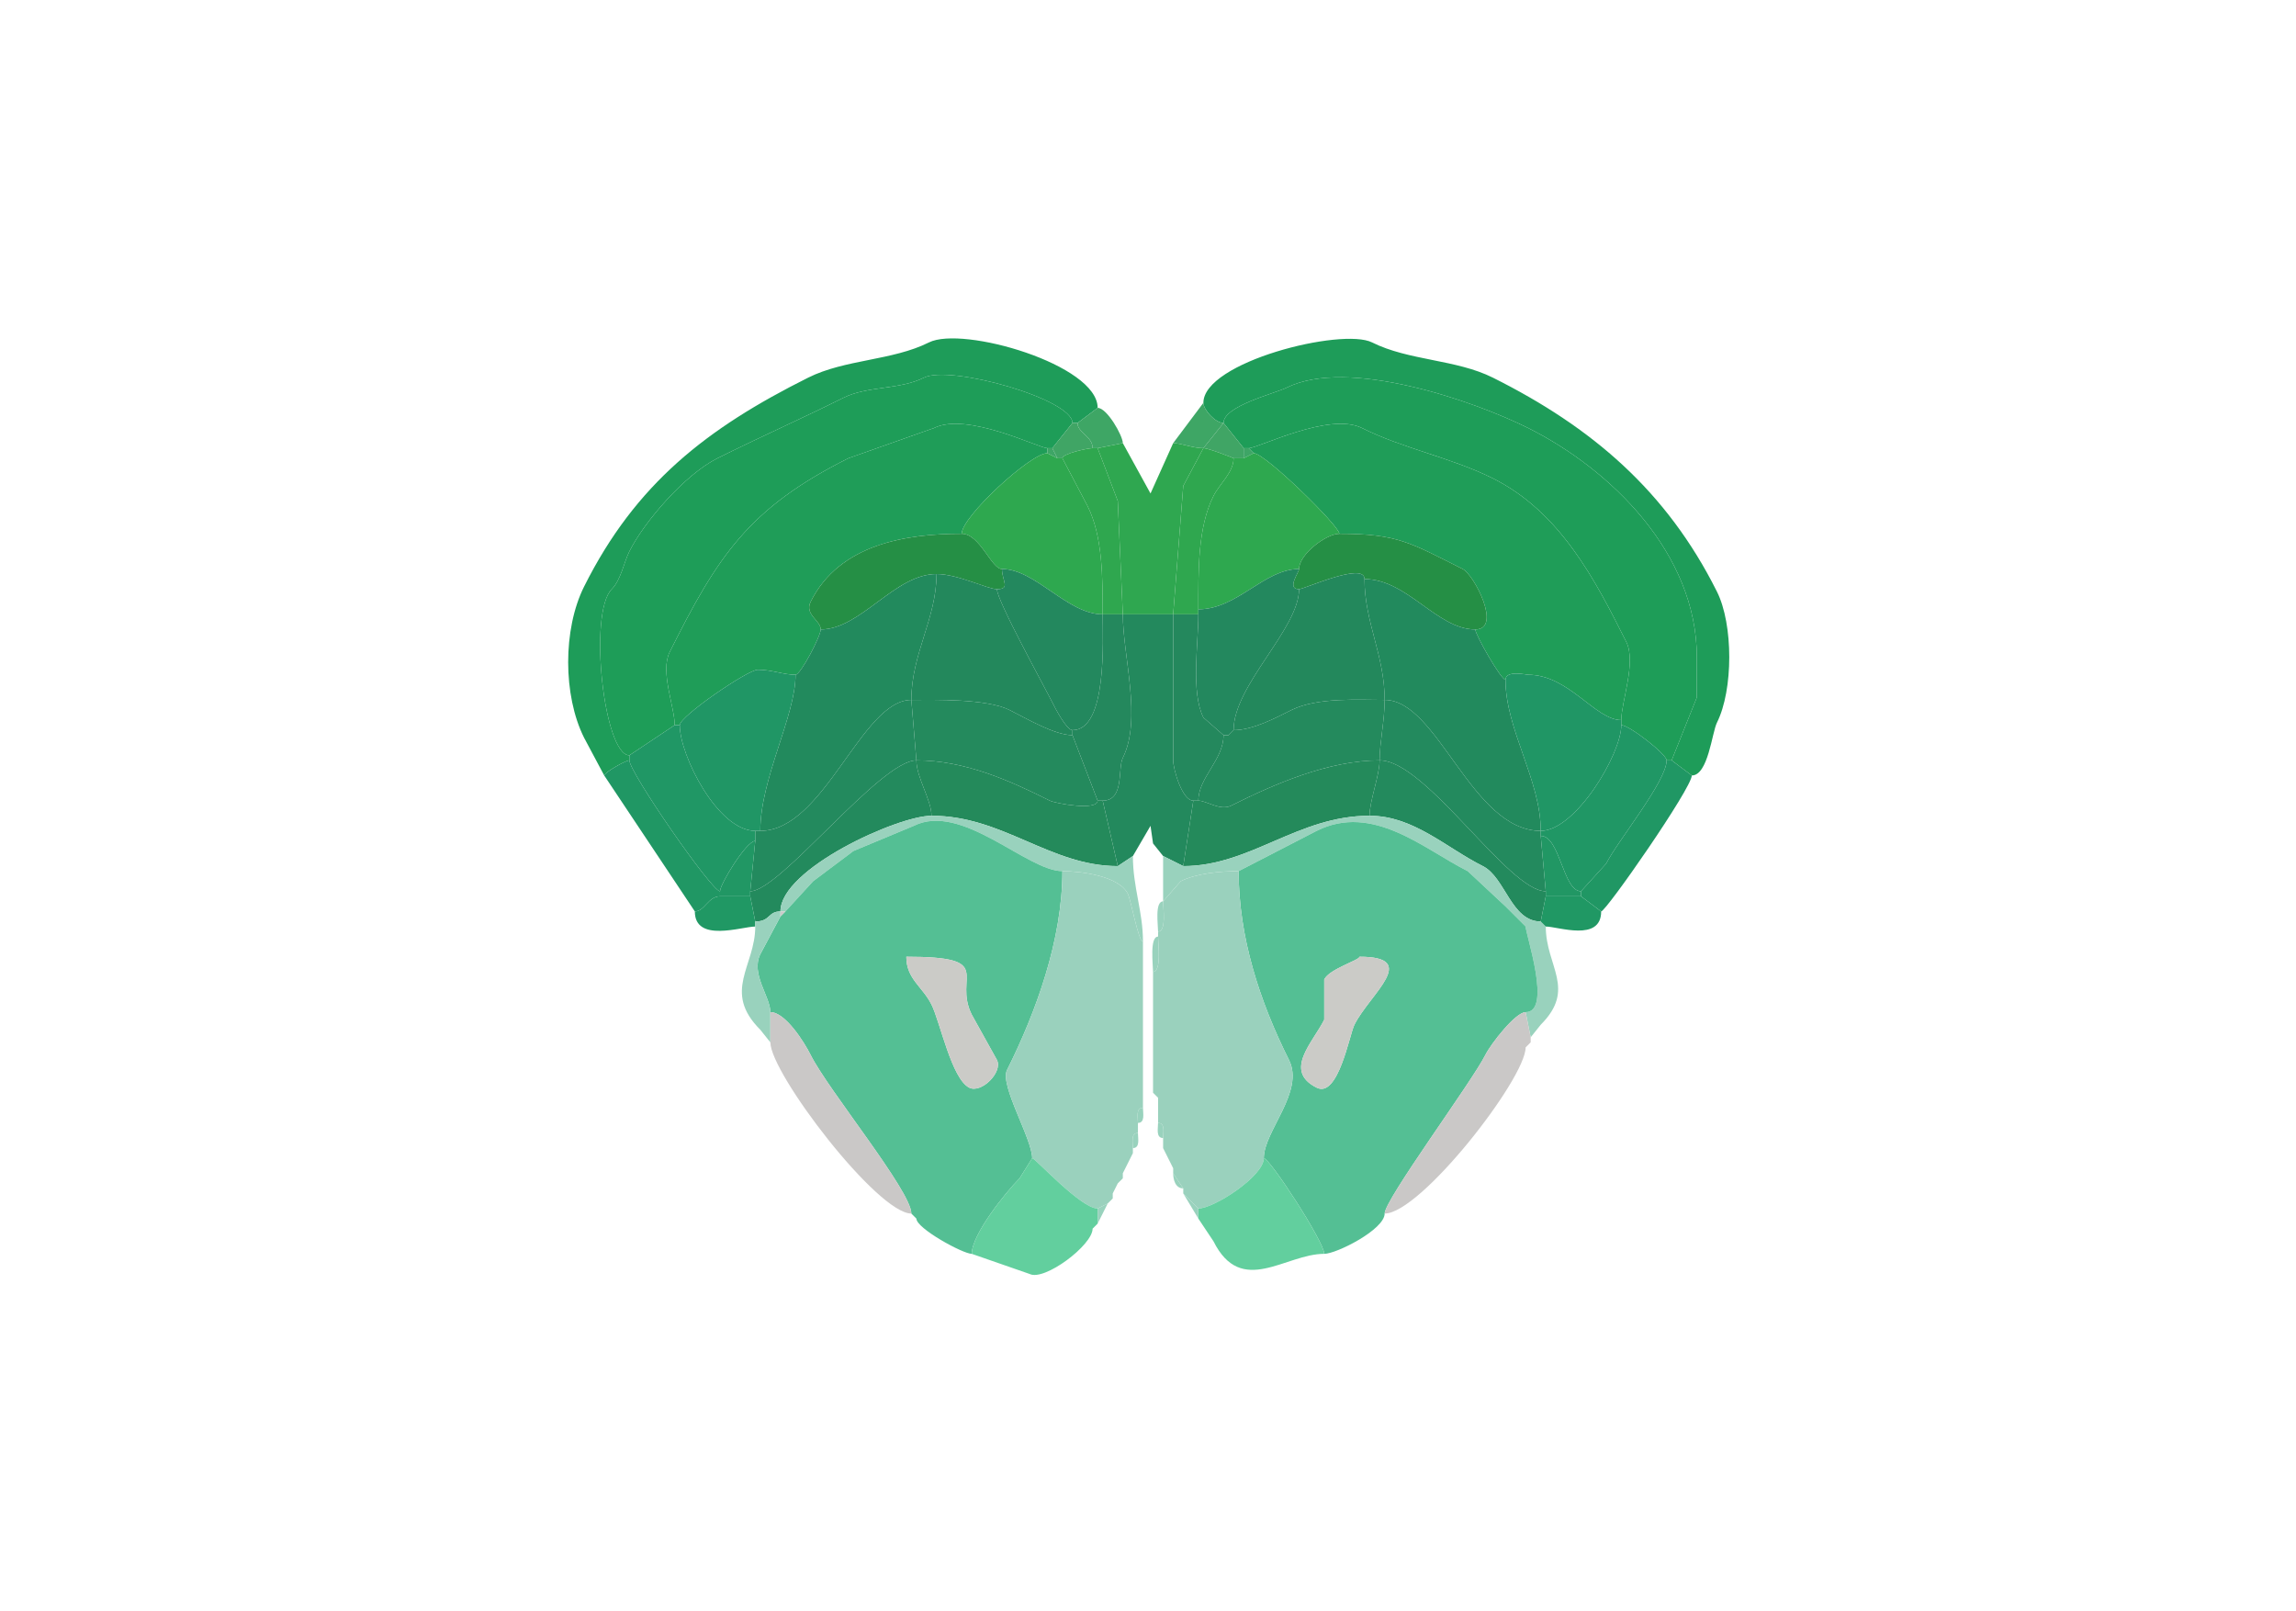 <svg xmlns="http://www.w3.org/2000/svg" viewBox="0 0 456 320"><path fill="#1E9C59" id="MOs1" d="M125 151c-.759 0-5 2.441-5 3l-4-7.5c-4.197-8.393-4.223-21.553 0-30 10.241-20.483 24.425-31.463 44.5-41.5 7.338-3.67 16.704-3.352 24-7 6.703-3.352 33.5 4.418 33.5 13l-4 3h-1c0-4.756-24.303-11.599-29.5-9-4.851 2.425-11.238 1.62-16 4-8.29 4.145-16.649 7.825-25 12-6.502 3.25-14.576 12.651-17.5 18.5-1.091 2.183-1.69 5.69-3.5 7.5-4.688 4.688-1.563 33 3.5 33v1ZM332 151l4 3c3.247 0 4.001-8.502 5-10.5 3.255-6.51 3.26-19.479 0-26-10.008-20.016-24.85-32.675-44.5-42.5-7.309-3.654-16.704-3.352-24-7-5.978-2.989-33.5 3.876-33.5 12 0 1.365 2.366 4 4 4 0-3.387 10.25-5.875 12.5-7 12.211-6.105 37.309 2.654 48 8 16.369 8.185 33.5 24.877 33.5 45.5v8l-5 12.5Z"/><path fill="#1E9D58" id="MOs2/3" d="m134 144-9 6c-5.063 0-8.188-28.312-3.5-33 1.81-1.81 2.409-5.317 3.5-7.5 2.924-5.849 10.998-15.25 17.5-18.5 8.351-4.175 16.71-7.855 25-12 4.762-2.38 11.149-1.575 16-4 5.197-2.599 29.5 4.244 29.5 9l-4 5h-1c-1.628 0-15.986-7.257-22.5-4l-17 6c-19.84 9.92-26.009 19.518-35.5 38.5-1.942 3.885 1 10.888 1 14.5ZM331 151h1l5-12.5v-8c0-20.623-17.131-37.315-33.5-45.5-10.691-5.346-35.789-14.105-48-8-2.25 1.125-12.5 3.613-12.5 7l4 5h1c1.946 0 15.996-7.252 22.5-4 8.197 4.099 17.744 5.872 26 10 13.369 6.684 20.344 20.188 26.5 32.5 2.008 4.016-1 11.887-1 15.5v1c1.586 0 9 5.782 9 7Z"/><path fill="#3EA665" id="ACAd1" d="M233 88c1.564 0 3.876 1 6 1l4-5c-1.634 0-4-2.635-4-4l-6 8ZM217 89h1l5-1c0-1.45-3.126-7-5-7l-4 3c0 1.947 3 2.636 3 5Z"/><path fill="#40A565" id="ACAd2/3" d="M210 91h1c0-.913 5.014-2 6-2 0-2.364-3-3.053-3-5h-1l-4 5 1 2ZM245 91h2v-2l-4-5-4 5c1.091 0 6 1.997 6 2Z"/><path fill="#1F9D58" id="MOs5" d="M134 144h1c0-1.751 13.537-11 15.5-11 2.814 0 5.094 1 7.5 1 1.012 0 5-7.673 5-9 0-1.791-3.27-2.959-2-5.5 5.765-11.531 19.12-13.5 30-13.5 0-3.4 13.697-16 17-16v-1c-1.628 0-15.986-7.257-22.5-4l-17 6c-19.84 9.92-26.009 19.518-35.5 38.5-1.942 3.885 1 10.888 1 14.5ZM299 135c0-1.965 4.206-1 4.5-1 8.115 0 13.309 9 18.5 9 0-3.613 3.008-11.484 1-15.5-6.156-12.312-13.131-25.816-26.5-32.5-8.256-4.128-17.803-5.901-26-10-6.504-3.252-20.554 4-22.5 4l1 1c2.244 0 17 14.441 17 16 11.637 0 14.103 1.802 24.5 7 2.285 1.142 7.881 12 2.5 12 0 1.04 5.102 10 6 10Z"/><path fill="#2FA750" id="PL1" d="M223 122h10l2-25.5 4-7.5c-2.124 0-4.436-1-6-1l-4.5 10-5.5-10-5 1 4 10.5 1 22.5Z"/><path fill="#3EA566" id="ACAd5" d="m208 90 2 1-1-2h-1v1Z"/><path fill="#2FA74F" id="PL2/3" d="M219 122h4l-1-22.5-4-10.5h-1c-.986 0-6 1.087-6 2l5 9.5c3.009 6.019 3 14.239 3 21.5ZM233 122h5v-1c0-7.613-.154-16.191 3-22.5 1.193-2.387 4-4.693 4-7.5 0-.003-4.909-2-6-2l-4 7.5-2 25.5Z"/><path fill="#3EA566" id="ACAd5" d="m249 90-2 1v-2h1l1 1Z"/><path fill="#2EA84F" id="PL5" d="M199 113c6.627 0 13.006 9 20 9 0-7.261.009-15.481-3-21.5l-5-9.5h-1l-2-1c-3.303 0-17 12.6-17 16 3.633 0 5.873 7 8 7ZM258 113c-6.977 0-12.218 8-20 8 0-7.613-.154-16.191 3-22.5 1.193-2.387 4-4.693 4-7.5h2l2-1c2.244 0 17 14.441 17 16-2.596 0-8 4.076-8 7Z"/><path fill="#258F45" id="FRP5" d="M186 114c4.247 0 10.112 3 12 3 2.765 0 1-1.657 1-4-2.127 0-4.367-7-8-7-10.88 0-24.235 1.969-30 13.5-1.27 2.541 2 3.709 2 5.5 7.945 0 14.683-11 23-11ZM271 115c8.495 0 14.397 10 22 10 5.381 0-.215-10.858-2.5-12-10.397-5.198-12.863-7-24.5-7-2.596 0-8 4.076-8 7 0 .666-2.56 4 0 4 1.026 0 13-5.504 13-2Z"/><path fill="#23885E" id="ORBm5" d="M219 122c0 5.081.935 23-6 23-1.186 0-3.454-4.408-4-5.5-1.625-3.25-11-20.227-11-22.5 2.765 0 1-1.657 1-4 6.627 0 13.006 9 20 9ZM243 146h1l1-1c0-8.934 13-20.128 13-28-2.56 0 0-3.334 0-4-6.977 0-12.218 8-20 8v1c0 5.918-1.506 15.488 1 20.5l4 3.5Z"/><path fill="#228A5D" id="ORBl5" d="M181 139c-9.916 0-17.283 26-30 26 0-10.394 7-22.797 7-31 1.012 0 5-7.673 5-9 7.945 0 14.683-11 23-11 0 8.831-5 15.847-5 25Z"/><path fill="#23885C" id="ORBvl5" d="M213 145v1c-3.551 0-9.321-3.411-12.5-5-4.579-2.289-14.988-2-19.5-2 0-9.153 5-16.169 5-25 4.247 0 10.112 3 12 3 0 2.273 9.375 19.25 11 22.5.546 1.092 2.814 5.5 4 5.5ZM275 139c-4.937 0-13.375-.562-18.5 2-3.223 1.612-7.729 4-11.5 4 0-8.934 13-20.128 13-28 1.026 0 13-5.504 13-2 0 8.592 4 15.155 4 24Z"/><path fill="#228A5D" id="ORBl5" d="M275 139c10.602 0 17.249 26 31 26 0-10.086-7-20.13-7-30-.898 0-6-8.96-6-10-7.603 0-13.505-10-22-10 0 8.592 4 15.155 4 24Z"/><path fill="#24885D" id="ORBm2/3" d="M218 159h1c4.37 0 2.946-6.392 4-8.5 3.842-7.685 0-20.244 0-28.5h-4c0 5.081.935 23-6 23v1l5 13Z"/><path fill="#23895D" id="ORBm1" d="m231 170 4 2 2-13c-2.232 0-4-6.302-4-8v-29h-10c0 8.256 3.842 20.815 0 28.5-1.054 2.108.37 8.5-4 8.5l3 13 3-2 3.5-6 .5 3.5 2 2.5Z"/><path fill="#24885D" id="ORBm2/3" d="M237 159h1c0-4.582 5-8.087 5-13l-4-3.5c-2.506-5.012-1-14.582-1-20.5h-5v29c0 1.698 1.768 8 4 8Z"/><path fill="#209665" id="AId5" d="M150 165h1c0-10.394 7-22.797 7-31-2.406 0-4.686-1-7.5-1-1.963 0-15.5 9.249-15.5 11 0 6.013 7.557 21 15 21ZM322 144c0 5.779-9.121 21-16 21 0-10.086-7-20.13-7-30 0-1.965 4.206-1 4.5-1 8.115 0 13.309 9 18.5 9v1Z"/><path fill="#248A5D" id="ORBvl2/3" d="M182 151c9.622 0 18.492 3.996 26.5 8 1.135.568 9.5 2.074 9.5 0l-5-13c-3.551 0-9.321-3.411-12.5-5-4.579-2.289-14.988-2-19.5-2l1 12ZM274 151c-10.168 0-20.959 4.73-29.5 9-2.161 1.081-4.894-1-6.5-1 0-4.582 5-8.087 5-13h1l1-1c3.771 0 8.277-2.388 11.5-4 5.125-2.562 13.563-2 18.5-2 0 4.107-1 8.469-1 12Z"/><path fill="#238A5E" id="ORBl2/3" d="m150 167-1 10c5.919 0 25.824-26 33-26l-1-12c-9.916 0-17.283 26-30 26h-1v2ZM306 166l1 11c-7.434 0-23.776-26-33-26 0-3.531 1-7.893 1-12 10.602 0 17.249 26 31 26v1Z"/><path fill="#209765" id="AId2/3" d="M150 167c-1.762 0-7 8.567-7 10-1.66 0-18-23.645-18-26v-1l9-6h1c0 6.013 7.557 21 15 21v2ZM306 166c3.839 0 4.408 11 8 11l5-5.5c2.213-4.425 12-16.347 12-20.5 0-1.218-7.414-7-9-7 0 5.779-9.121 21-16 21v1Z"/><path fill="#23885C" id="ORBvl5" d="m245 145-1 1 1-1Z"/><path fill="#209764" id="AId1" d="M143 178c-2.364 0-3.053 3-5 3l-18-27c0-.559 4.241-3 5-3 0 2.355 16.34 26 18 26v1Z"/><path fill="#238A5D" id="ORBl1" d="M155 181c-2.523 0-1.959 2-5 2l-1-5v-1c5.919 0 25.824-26 33-26 0 3.378 3 7.874 3 11-6.707 0-30 10.548-30 19Z"/><path fill="#248A5B" id="ORBvl1" d="M185 162c14.193 0 23.558 10 37 10l-3-13h-1c0 2.074-8.365.568-9.5 0-8.008-4.004-16.878-8-26.5-8 0 3.378 3 7.874 3 11ZM272 162c-14.28 0-23.66 10-37 10l2-13h1c1.606 0 4.339 2.081 6.5 1 8.541-4.27 19.332-9 29.5-9 0 2.947-2 8.053-2 11Z"/><path fill="#238A5D" id="ORBl1" d="m307 178-1 5c-5.869 0-7.038-8.769-11.5-11-7.284-3.642-13.77-10-22.5-10 0-2.947 2-8.053 2-11 9.224 0 25.566 26 33 26v1Z"/><path fill="#209764" id="AId1" d="m314 178 4 3c.968 0 18-24.48 18-27l-4-3h-1c0 4.153-9.787 16.075-12 20.5l-5 5.5v1Z"/><path fill="#99D2BD" id="OLF" d="M155 181h1l5.5-6 8-6 12-5c9.51-4.755 22.449 9 29.5 9 3.52 0 11.201.902 13 4.5.623 1.245 2.09 9.5 3 9.5 0-6.056-2-10.735-2-17l-3 2c-13.442 0-22.807-10-37-10-6.707 0-30 10.548-30 19ZM303 201l1 5 2-2.5c7.146-7.146 1-11.569 1-19.5l-1-1c-5.869 0-7.038-8.769-11.5-11-7.284-3.642-13.77-10-22.5-10-14.28 0-23.66 10-37 10l-4-2v9l3.5-4c3.072-1.536 7.83-2 11.5-2l15.5-8c11.204-5.602 21.347 3.673 30 8l7.5 7 4 4c0 1.512 5.308 17 0 17Z"/><path fill="#54BF94" id="AON" fill-rule="evenodd" d="M180 190c0 4.41 3.208 5.916 5 9.5 1.7 3.399 3.997 14.748 7.5 16.5 2.41 1.205 6.705-3.09 5.5-5.5l-5-9c-3.813-7.626 5.113-11.5-13-11.5m2 52c0 1.945 9.233 7 11 7 0-3.857 6.754-12.254 9.5-15l2.5-4c0-3.838-6.498-14.503-5-17.5 5.738-11.475 11-25.83 11-39.5-7.051 0-19.99-13.755-29.5-9l-12 5-8 6-5.5 6-1 1-4 7.5c-1.947 3.894 2 8.438 2 11.5 2.998 0 6.751 6.002 8 8.5 3.496 6.993 20 27.045 20 31.5l1 1ZM270 190c0 .684-5.955 2.411-7 4.5v8c-2.274 4.549-8.184 10.158-1.5 13.5 4.277 2.138 6.51-10.52 7.5-12.5 3.05-6.1 13.172-13.5 1-13.5m5 51c0 3.168-9.558 8-12 8 0-2.375-10.825-19-12-19 0-5.381 8.153-13.195 5-19.5-5.88-11.76-10-24.485-10-37.5l15.5-8c11.204-5.602 21.347 3.673 30 8l7.5 7 4 4c0 1.512 5.308 17 0 17-1.988 0-6.878 6.255-8 8.5-2.663 5.325-20 28.746-20 31.5Z"/><path fill="#219764" id="AIv2/3" d="M307 178h7v-1c-3.592 0-4.161-11-8-11l1 11v1ZM143 178h6v-1l1-10c-1.762 0-7 8.567-7 10v1Z"/><path fill="#9AD1BD" id="MOB" d="m220 239-2 1c-3.344 0-12.411-10-13-10 0-3.838-6.498-14.503-5-17.5 5.738-11.475 11-25.83 11-39.5 3.52 0 11.201.902 13 4.5.623 1.245 2.09 9.5 3 9.5v33c-1.473 0-1 1.952-1 3v2c-1.473 0-1 1.952-1 3v1l-1 2-1 2v1l-1 1-1 2v1l-1 1ZM235 237l3 3c3.09 0 13-6.426 13-10 0-5.381 8.153-13.195 5-19.5-5.88-11.76-10-24.485-10-37.5-3.67 0-8.428.464-11.5 2l-3.5 4c0 1.321.684 6-1 6v1c0 1.406.714 7-1 7v24l1 1v5c1.473 0 1 1.952 1 3v2l2 4v1l2 3v1Z"/><path fill="#209864" id="AIv1" d="M150 183v1c-2.64 0-12 3.288-12-3 1.947 0 2.636-3 5-3h6l1 5ZM306 183l1 1c2.423 0 11 3.133 11-3l-4-3h-7l-1 5Z"/><path fill="#99D2BD" id="OLF" d="M231 179c-1.684 0-1 4.679-1 6 1.684 0 1-4.679 1-6Z"/><path fill="#CACAC9" id="lotd" d="m299 180 4 4-4-4Z"/><path fill="#99D2BD" id="OLF" d="M153 201v6l-2-2.5c-7.602-7.602-1-12.621-1-20.5v-1c3.041 0 2.477-2 5-2v1l-4 7.5c-1.947 3.894 2 8.438 2 11.5Z"/><path fill="#CACAC9" id="lotd" d="m156 181-1 1v-1h1Z"/><path fill="#99D2BD" id="OLF" d="M230 186c-1.714 0-1 5.594-1 7 1.714 0 1-5.594 1-7Z"/><path fill="#CBCBC7" id="aco" d="M180 190c0 4.41 3.208 5.916 5 9.5 1.7 3.399 3.997 14.748 7.5 16.5 2.41 1.205 6.705-3.09 5.5-5.5l-5-9c-3.813-7.626 5.113-11.5-13-11.5ZM270 190c0 .684-5.955 2.411-7 4.5v8c-2.274 4.549-8.184 10.158-1.5 13.5 4.277 2.138 6.51-10.52 7.5-12.5 3.05-6.1 13.172-13.5 1-13.5Z"/><path fill="#CAC8C7" id="lot" d="M153 207c0 6.136 21.25 34 28 34 0-4.455-16.504-24.507-20-31.5-1.249-2.498-5.002-8.5-8-8.5v6ZM303 208c0 6.218-20.878 33-28 33 0-2.754 17.337-26.175 20-31.5 1.122-2.245 6.012-8.5 8-8.5l1 5v1l-1 1Z"/><path fill="#99D2BD" id="OLF" d="m304 207-1 1 1-1ZM229 217l1 1-1-1ZM227 220c-1.473 0-1 1.952-1 3 1.473 0 1-1.952 1-3ZM230 223c1.473 0 1 1.952 1 3-1.473 0-1-1.952-1-3ZM226 225c-1.473 0-1 1.952-1 3 1.473 0 1-1.952 1-3ZM231 228l2 4-2-4ZM225 229l-1 2 1-2Z"/><path fill="#62CF9E" id="TTv" d="M217 244c0 3.283-9.571 10.465-12.5 9l-11.5-4c0-3.857 6.754-12.254 9.5-15l2.5-4c.589 0 9.656 10 13 10v3l-1 1ZM238 242l3 4.5c5.557 11.114 14.256 2.5 22 2.5 0-2.375-10.825-19-12-19 0 3.574-9.91 10-13 10v2Z"/><path fill="#99D2BD" id="OLF" d="m224 231-1 2 1-2ZM233 233l2 3c-1.577 0-2-1.762-2-3ZM223 234l-1 1 1-1ZM222 235l-1 2 1-2ZM238 240v2l-3-5 3 3ZM221 238l-1 1 1-1ZM218 240v3l2-4-2 1ZM181 241l1 1-1-1ZM218 243l-1 1 1-1Z"/></svg>